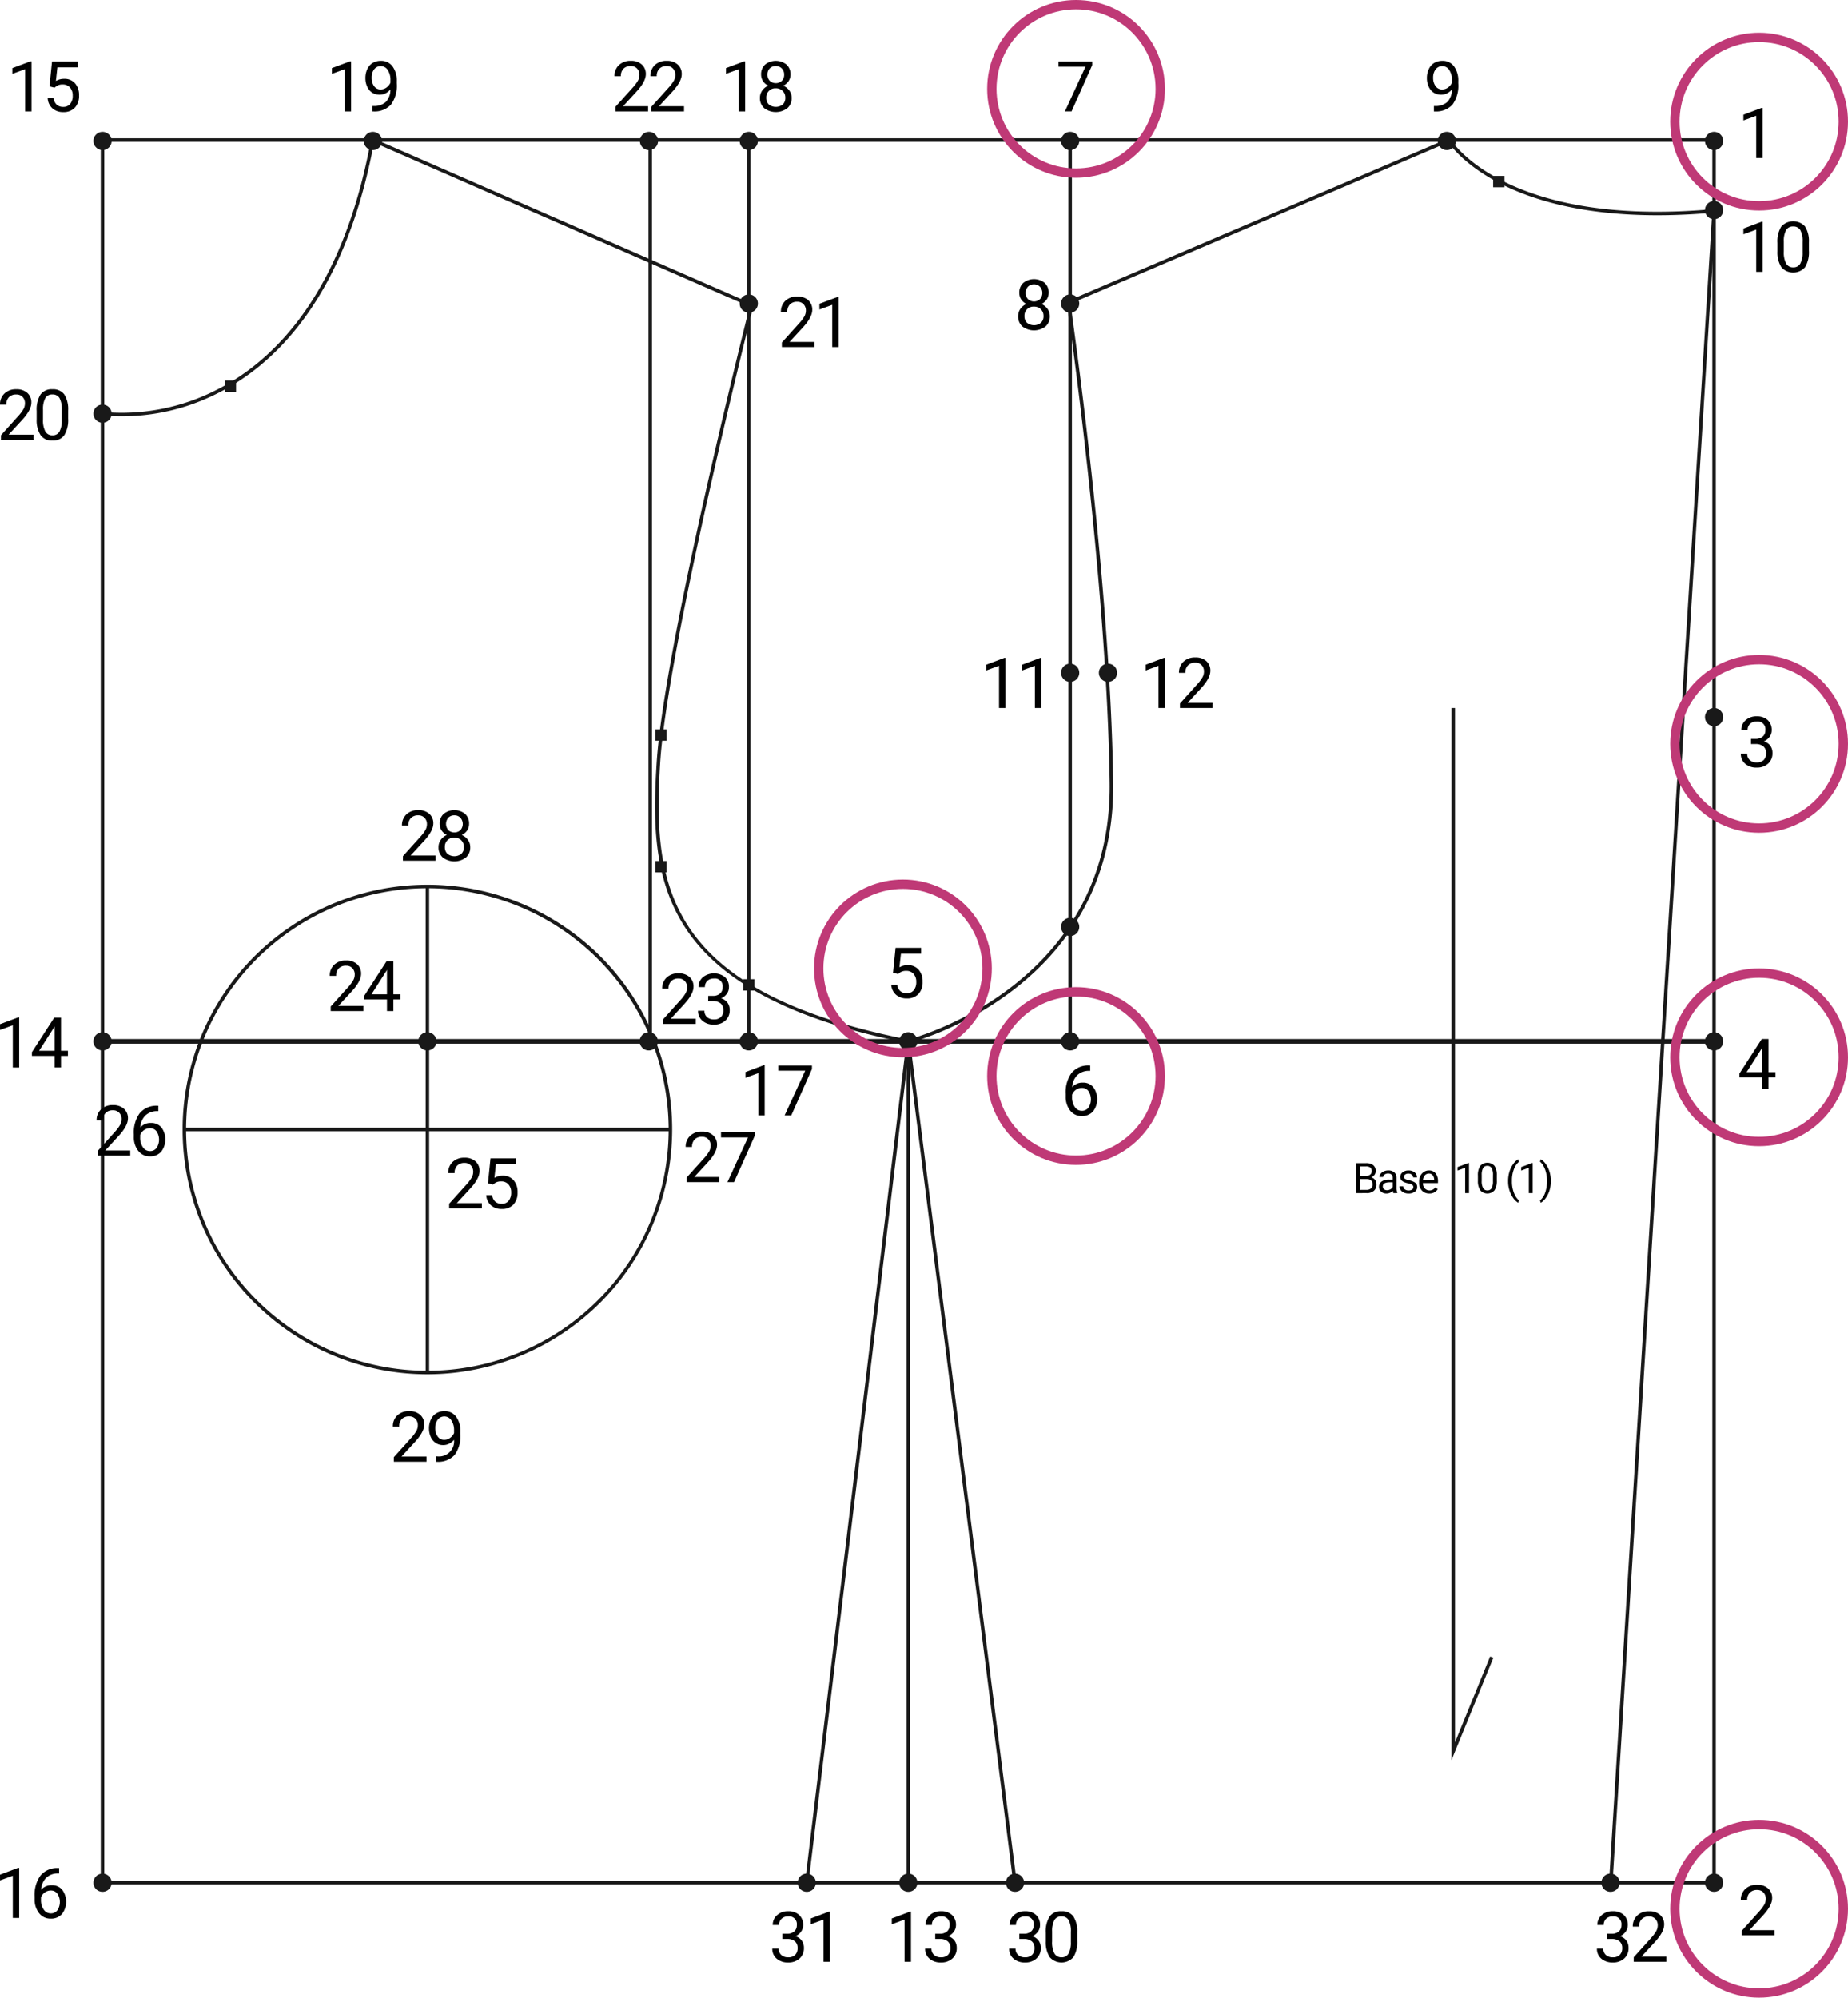 <svg xmlns="http://www.w3.org/2000/svg" xmlns:xlink="http://www.w3.org/1999/xlink" width="395" height="427" viewBox="0 0 395 427">
  <defs>
    <clipPath id="clip-path">
      <rect id="Rectángulo_6971" data-name="Rectángulo 6971" width="386.65" height="406.488" fill="none"/>
    </clipPath>
  </defs>
  <g id="Grupo_87754" data-name="Grupo 87754" transform="translate(4845 9659.5)">
    <g id="Grupo_87748" data-name="Grupo 87748" transform="translate(-5319 -10704.5)">
      <g id="Grupo_87745" data-name="Grupo 87745" transform="translate(474 1058)">
        <path id="Trazado_111885" data-name="Trazado 111885" d="M366.749,389.808H21.54V16.56H366.749Zm-344.46-.75H366V17.31H22.289Z" fill="#191919"/>
        <g id="Grupo_87744" data-name="Grupo 87744">
          <g id="Grupo_87743" data-name="Grupo 87743" clip-path="url(#clip-path)">
            <path id="Trazado_111886" data-name="Trazado 111886" d="M344.668,389.457l-.748-.047L365.972,32.478c-4.182.365-8.084.531-11.7.532-32.655,0-43.233-13.475-44.7-15.606L228.8,51.916c.648,4.478,8.535,59.76,9.139,102.29.629,44.4-43.261,55.638-43.705,55.746l-.08.02-.081-.016c-24.144-4.765-39.642-12.723-47.381-24.328-7.218-10.825-7.086-23.5-6.333-35.554,1.514-24.221,18.562-92.347,19.869-97.54L79.941,17.469c-6.295,33.683-21.675,47.757-33.5,53.63a45.32,45.32,0,0,1-24.587,4.69l.115-.742a44.543,44.543,0,0,0,24.176-4.639c11.709-5.83,26.964-19.851,33.143-53.54l.085-.465,81.733,35.7-.078.308c-.183.724-18.362,72.72-19.925,97.711-1.641,26.261,1.22,48.834,53.028,59.082,2.092-.549,43.662-12.074,43.054-54.987-.625-44.083-9.087-101.9-9.173-102.476l-.042-.286.265-.114,81.63-34.879.167.287c.111.19,11.573,18.985,56.3,14.944l.435-.039-.027.435Z" fill="#191919"/>
            <path id="Trazado_111887" data-name="Trazado 111887" d="M216.585,389.48,194.153,212.64l-21.34,176.838-.745-.09,21.7-179.845a.375.375,0,0,1,.371-.331h0a.376.376,0,0,1,.372.329l22.813,179.845Z" fill="#191919"/>
            <rect id="Rectángulo_6959" data-name="Rectángulo 6959" width="0.75" height="179.846" transform="translate(193.769 209.587)" fill="#191919"/>
            <rect id="Rectángulo_6960" data-name="Rectángulo 6960" width="344.459" height="1" transform="translate(21.915 209.088)" fill="#191919"/>
            <path id="Trazado_111888" data-name="Trazado 111888" d="M91.353,280.753a52.319,52.319,0,1,1,52.319-52.319,52.379,52.379,0,0,1-52.319,52.319m0-103.888a51.569,51.569,0,1,0,51.569,51.569,51.628,51.628,0,0,0-51.569-51.569" fill="#191919"/>
            <rect id="Rectángulo_6961" data-name="Rectángulo 6961" width="0.75" height="103.888" transform="translate(90.978 176.491)" fill="#191919"/>
            <rect id="Rectángulo_6962" data-name="Rectángulo 6962" width="0.75" height="192.652" transform="translate(228.371 16.936)" fill="#191919"/>
            <rect id="Rectángulo_6963" data-name="Rectángulo 6963" width="0.75" height="192.652" transform="translate(159.674 16.936)" fill="#191919"/>
            <rect id="Rectángulo_6964" data-name="Rectángulo 6964" width="0.75" height="192.652" transform="translate(138.608 17.244)" fill="#191919"/>
            <path id="Trazado_111889" data-name="Trazado 111889" d="M310.248,363.225V138.343H311V359.411l7.5-18.339.693.283Z" fill="#191919"/>
            <path id="Trazado_111890" data-name="Trazado 111890" d="M23.859,75.418a1.945,1.945,0,1,1-1.945-1.945,1.945,1.945,0,0,1,1.945,1.945" fill="#191919"/>
            <path id="Trazado_111891" data-name="Trazado 111891" d="M23.859,17.133a1.945,1.945,0,1,1-1.945-1.945,1.945,1.945,0,0,1,1.945,1.945" fill="#191919"/>
            <path id="Trazado_111892" data-name="Trazado 111892" d="M81.648,17.133A1.945,1.945,0,1,1,79.7,15.188a1.945,1.945,0,0,1,1.945,1.945" fill="#191919"/>
            <path id="Trazado_111893" data-name="Trazado 111893" d="M140.663,17.133a1.945,1.945,0,1,1-1.945-1.945,1.945,1.945,0,0,1,1.945,1.945" fill="#191919"/>
            <path id="Trazado_111894" data-name="Trazado 111894" d="M161.994,17.133a1.945,1.945,0,1,1-1.945-1.945,1.945,1.945,0,0,1,1.945,1.945" fill="#191919"/>
            <path id="Trazado_111895" data-name="Trazado 111895" d="M230.69,17.133a1.945,1.945,0,1,1-1.945-1.945,1.945,1.945,0,0,1,1.945,1.945" fill="#191919"/>
            <path id="Trazado_111896" data-name="Trazado 111896" d="M230.69,51.882a1.945,1.945,0,1,1-1.945-1.945,1.945,1.945,0,0,1,1.945,1.945" fill="#191919"/>
            <path id="Trazado_111897" data-name="Trazado 111897" d="M161.994,51.882a1.945,1.945,0,1,1-1.945-1.945,1.945,1.945,0,0,1,1.945,1.945" fill="#191919"/>
            <path id="Trazado_111898" data-name="Trazado 111898" d="M230.69,130.807a1.945,1.945,0,1,1-1.945-1.945,1.945,1.945,0,0,1,1.945,1.945" fill="#191919"/>
            <path id="Trazado_111899" data-name="Trazado 111899" d="M238.772,130.807a1.945,1.945,0,1,1-1.945-1.945,1.945,1.945,0,0,1,1.945,1.945" fill="#191919"/>
            <path id="Trazado_111900" data-name="Trazado 111900" d="M311.2,17.133a1.945,1.945,0,1,1-1.945-1.945,1.945,1.945,0,0,1,1.945,1.945" fill="#191919"/>
            <path id="Trazado_111901" data-name="Trazado 111901" d="M368.319,17.133a1.945,1.945,0,1,1-1.945-1.945,1.945,1.945,0,0,1,1.945,1.945" fill="#191919"/>
            <path id="Trazado_111902" data-name="Trazado 111902" d="M368.319,31.913a1.945,1.945,0,1,1-1.945-1.945,1.945,1.945,0,0,1,1.945,1.945" fill="#191919"/>
            <path id="Trazado_111903" data-name="Trazado 111903" d="M368.319,140.288a1.945,1.945,0,1,1-1.945-1.945,1.945,1.945,0,0,1,1.945,1.945" fill="#191919"/>
            <path id="Trazado_111904" data-name="Trazado 111904" d="M368.319,209.588a1.945,1.945,0,1,1-1.945-1.945,1.945,1.945,0,0,1,1.945,1.945" fill="#191919"/>
            <path id="Trazado_111905" data-name="Trazado 111905" d="M230.69,209.588a1.945,1.945,0,1,1-1.945-1.945,1.945,1.945,0,0,1,1.945,1.945" fill="#191919"/>
            <path id="Trazado_111906" data-name="Trazado 111906" d="M196.089,209.588a1.945,1.945,0,1,1-1.945-1.945,1.945,1.945,0,0,1,1.945,1.945" fill="#191919"/>
            <path id="Trazado_111907" data-name="Trazado 111907" d="M161.994,209.588a1.945,1.945,0,1,1-1.945-1.945,1.945,1.945,0,0,1,1.945,1.945" fill="#191919"/>
            <path id="Trazado_111908" data-name="Trazado 111908" d="M140.619,209.588a1.945,1.945,0,1,1-1.945-1.945,1.945,1.945,0,0,1,1.945,1.945" fill="#191919"/>
            <path id="Trazado_111909" data-name="Trazado 111909" d="M93.3,209.588a1.945,1.945,0,1,1-1.945-1.945,1.945,1.945,0,0,1,1.945,1.945" fill="#191919"/>
            <path id="Trazado_111910" data-name="Trazado 111910" d="M23.859,209.588a1.945,1.945,0,1,1-1.945-1.945,1.945,1.945,0,0,1,1.945,1.945" fill="#191919"/>
            <path id="Trazado_111911" data-name="Trazado 111911" d="M23.859,389.433a1.945,1.945,0,1,1-1.945-1.945,1.945,1.945,0,0,1,1.945,1.945" fill="#191919"/>
            <path id="Trazado_111912" data-name="Trazado 111912" d="M174.386,389.433a1.945,1.945,0,1,1-1.945-1.945,1.945,1.945,0,0,1,1.945,1.945" fill="#191919"/>
            <path id="Trazado_111913" data-name="Trazado 111913" d="M196.089,389.433a1.945,1.945,0,1,1-1.945-1.945,1.945,1.945,0,0,1,1.945,1.945" fill="#191919"/>
            <path id="Trazado_111914" data-name="Trazado 111914" d="M218.9,389.433a1.945,1.945,0,1,1-1.945-1.945,1.945,1.945,0,0,1,1.945,1.945" fill="#191919"/>
            <path id="Trazado_111915" data-name="Trazado 111915" d="M346.178,389.433a1.945,1.945,0,1,1-1.945-1.945,1.945,1.945,0,0,1,1.945,1.945" fill="#191919"/>
            <path id="Trazado_111916" data-name="Trazado 111916" d="M368.319,389.433a1.945,1.945,0,1,1-1.945-1.945,1.945,1.945,0,0,1,1.945,1.945" fill="#191919"/>
            <path id="Trazado_111917" data-name="Trazado 111917" d="M230.69,185.131a1.945,1.945,0,1,1-1.945-1.945,1.945,1.945,0,0,1,1.945,1.945" fill="#191919"/>
            <rect id="Rectángulo_6965" data-name="Rectángulo 6965" width="2.432" height="2.432" transform="translate(319.148 24.598)" fill="#191919"/>
            <rect id="Rectángulo_6966" data-name="Rectángulo 6966" width="2.432" height="2.432" transform="translate(48.027 68.318)" fill="#191919"/>
            <rect id="Rectángulo_6967" data-name="Rectángulo 6967" width="2.432" height="2.432" transform="translate(140.05 142.903)" fill="#191919"/>
            <rect id="Rectángulo_6968" data-name="Rectángulo 6968" width="2.432" height="2.432" transform="translate(140.05 171.039)" fill="#191919"/>
            <rect id="Rectángulo_6969" data-name="Rectángulo 6969" width="2.432" height="2.432" transform="translate(158.834 196.306)" fill="#191919"/>
            <rect id="Rectángulo_6970" data-name="Rectángulo 6970" width="103.888" height="0.75" transform="translate(39.409 228.059)" fill="#191919"/>
            <path id="Trazado_111918" data-name="Trazado 111918" d="M6.732,10.811H5.37V1.78l-2.732,1V1.553L6.52.1h.212Z"/>
            <path id="Trazado_111919" data-name="Trazado 111919" d="M10.575,5.464,11.117.147h5.464V1.4H12.267l-.322,2.908a3.434,3.434,0,0,1,1.779-.462,2.943,2.943,0,0,1,2.315.964,3.774,3.774,0,0,1,.857,2.6,3.645,3.645,0,0,1-.89,2.6,3.244,3.244,0,0,1-2.487.948,3.369,3.369,0,0,1-2.307-.784,3.129,3.129,0,0,1-1.018-2.167h1.282a2.149,2.149,0,0,0,.652,1.38,2.025,2.025,0,0,0,1.391.465A1.833,1.833,0,0,0,15,9.207a2.7,2.7,0,0,0,.538-1.78,2.481,2.481,0,0,0-.582-1.718,1.983,1.983,0,0,0-1.55-.648,2.239,2.239,0,0,0-1.391.388l-.359.293Z"/>
            <path id="Trazado_111920" data-name="Trazado 111920" d="M75.039,10.811H73.677V1.78l-2.732,1V1.553L74.827.1h.212Z"/>
            <path id="Trazado_111921" data-name="Trazado 111921" d="M83.451,6.123a3.31,3.31,0,0,1-1.014.813,2.754,2.754,0,0,1-1.293.308,2.85,2.85,0,0,1-1.608-.454,2.958,2.958,0,0,1-1.058-1.278,4.364,4.364,0,0,1-.373-1.821,4.437,4.437,0,0,1,.406-1.926A2.99,2.99,0,0,1,79.665.454,3.286,3.286,0,0,1,81.408,0,2.977,2.977,0,0,1,83.9,1.183a5.159,5.159,0,0,1,.912,3.226v.4A6.892,6.892,0,0,1,83.583,9.35a4.73,4.73,0,0,1-3.713,1.468h-.264V9.668h.286a3.733,3.733,0,0,0,2.578-.874,3.74,3.74,0,0,0,.981-2.671m-2.087,0a2.093,2.093,0,0,0,1.256-.417,2.472,2.472,0,0,0,.839-1.033V4.131a3.725,3.725,0,0,0-.579-2.168,1.769,1.769,0,0,0-2.9-.151,2.824,2.824,0,0,0-.542,1.806,2.939,2.939,0,0,0,.523,1.8,1.657,1.657,0,0,0,1.4.707"/>
            <path id="Trazado_111922" data-name="Trazado 111922" d="M138.533,10.811h-6.987V9.837l3.691-4.1a8.729,8.729,0,0,0,1.131-1.512,2.523,2.523,0,0,0,.312-1.205,1.914,1.914,0,0,0-.5-1.37,1.77,1.77,0,0,0-1.348-.534,2.093,2.093,0,0,0-1.571.575,2.192,2.192,0,0,0-.56,1.6h-1.355a3.145,3.145,0,0,1,.948-2.38A3.514,3.514,0,0,1,134.827,0a3.374,3.374,0,0,1,2.351.781,2.659,2.659,0,0,1,.864,2.076q0,1.575-2.007,3.75l-2.856,3.1h5.354Z"/>
            <path id="Trazado_111923" data-name="Trazado 111923" d="M146.206,10.811h-6.987V9.837l3.691-4.1a8.729,8.729,0,0,0,1.131-1.512,2.523,2.523,0,0,0,.312-1.205,1.914,1.914,0,0,0-.5-1.37,1.77,1.77,0,0,0-1.348-.534,2.093,2.093,0,0,0-1.571.575,2.192,2.192,0,0,0-.56,1.6h-1.355a3.145,3.145,0,0,1,.948-2.38A3.513,3.513,0,0,1,142.5,0a3.374,3.374,0,0,1,2.351.781,2.659,2.659,0,0,1,.864,2.076q0,1.575-2.007,3.75l-2.856,3.1h5.354Z"/>
            <path id="Trazado_111924" data-name="Trazado 111924" d="M159.274,10.811h-1.362V1.78l-2.732,1V1.553L159.062.1h.212Z"/>
            <path id="Trazado_111925" data-name="Trazado 111925" d="M168.961,2.93a2.48,2.48,0,0,1-.421,1.421,2.861,2.861,0,0,1-1.139.974,3.068,3.068,0,0,1,1.322,1.047,2.638,2.638,0,0,1,.487,1.56,2.787,2.787,0,0,1-.933,2.2,4.093,4.093,0,0,1-4.922,0,2.8,2.8,0,0,1-.927-2.2,2.712,2.712,0,0,1,.473-1.56,2.935,2.935,0,0,1,1.307-1.054,2.8,2.8,0,0,1-1.121-.974,2.517,2.517,0,0,1-.41-1.414,2.756,2.756,0,0,1,.864-2.138,3.67,3.67,0,0,1,4.552,0,2.748,2.748,0,0,1,.868,2.138M167.855,7.9a1.966,1.966,0,0,0-.568-1.459,2.014,2.014,0,0,0-1.483-.563A1.907,1.907,0,0,0,163.783,7.9a1.894,1.894,0,0,0,.538,1.428,2.4,2.4,0,0,0,2.992,0,1.889,1.889,0,0,0,.542-1.424m-2.036-6.791a1.749,1.749,0,0,0-1.292.5,1.811,1.811,0,0,0-.495,1.344,1.809,1.809,0,0,0,.487,1.315,1.934,1.934,0,0,0,2.6,0,1.809,1.809,0,0,0,.487-1.315,1.807,1.807,0,0,0-.505-1.326,1.727,1.727,0,0,0-1.282-.513"/>
            <path id="Trazado_111926" data-name="Trazado 111926" d="M7.192,81.009H.2v-.974l3.691-4.1a8.728,8.728,0,0,0,1.131-1.512,2.523,2.523,0,0,0,.312-1.2,1.914,1.914,0,0,0-.505-1.37,1.77,1.77,0,0,0-1.348-.534,2.093,2.093,0,0,0-1.571.575,2.192,2.192,0,0,0-.56,1.6H0a3.145,3.145,0,0,1,.948-2.38A3.514,3.514,0,0,1,3.486,70.2a3.374,3.374,0,0,1,2.351.781A2.659,2.659,0,0,1,6.7,73.055q0,1.575-2.007,3.75L1.838,79.9H7.192Z"/>
            <path id="Trazado_111927" data-name="Trazado 111927" d="M14.565,76.461A6.2,6.2,0,0,1,13.752,80a2.892,2.892,0,0,1-2.542,1.157,2.911,2.911,0,0,1-2.526-1.132,5.883,5.883,0,0,1-.85-3.38V74.835a6.062,6.062,0,0,1,.813-3.494A2.916,2.916,0,0,1,11.2,70.2a2.94,2.94,0,0,1,2.534,1.1,5.85,5.85,0,0,1,.835,3.4ZM13.21,74.608a4.974,4.974,0,0,0-.483-2.509,1.667,1.667,0,0,0-1.531-.787A1.64,1.64,0,0,0,9.68,72.1,4.839,4.839,0,0,0,9.189,74.5v2.168a5.041,5.041,0,0,0,.5,2.553,1.66,1.66,0,0,0,1.519.824,1.64,1.64,0,0,0,1.491-.776,4.876,4.876,0,0,0,.509-2.447Z"/>
            <path id="Trazado_111928" data-name="Trazado 111928" d="M93.112,170.972H86.125V170l3.691-4.1a8.729,8.729,0,0,0,1.131-1.512,2.523,2.523,0,0,0,.312-1.205,1.914,1.914,0,0,0-.505-1.37,1.77,1.77,0,0,0-1.348-.534,2.093,2.093,0,0,0-1.571.575,2.192,2.192,0,0,0-.56,1.6H85.92a3.145,3.145,0,0,1,.948-2.38,3.514,3.514,0,0,1,2.538-.909,3.374,3.374,0,0,1,2.351.781,2.659,2.659,0,0,1,.864,2.076q0,1.575-2.007,3.75l-2.856,3.1h5.354Z"/>
            <path id="Trazado_111929" data-name="Trazado 111929" d="M100.265,163.091a2.48,2.48,0,0,1-.421,1.421,2.861,2.861,0,0,1-1.139.974,3.063,3.063,0,0,1,1.322,1.048,2.633,2.633,0,0,1,.487,1.56,2.785,2.785,0,0,1-.933,2.2,4.093,4.093,0,0,1-4.922,0,2.8,2.8,0,0,1-.927-2.2,2.708,2.708,0,0,1,.473-1.56,2.93,2.93,0,0,1,1.307-1.055,2.8,2.8,0,0,1-1.121-.974,2.515,2.515,0,0,1-.41-1.414,2.756,2.756,0,0,1,.864-2.138,3.67,3.67,0,0,1,4.552,0,2.748,2.748,0,0,1,.868,2.138m-1.106,4.974a1.964,1.964,0,0,0-.568-1.458,2.011,2.011,0,0,0-1.483-.564,1.907,1.907,0,0,0-2.021,2.022,1.893,1.893,0,0,0,.538,1.428,2.4,2.4,0,0,0,2.992,0,1.889,1.889,0,0,0,.542-1.424m-2.036-6.79a1.748,1.748,0,0,0-1.292.494,2.045,2.045,0,0,0-.008,2.659,1.934,1.934,0,0,0,2.6,0,2,2,0,0,0-.018-2.64,1.723,1.723,0,0,0-1.282-.513"/>
            <path id="Trazado_111930" data-name="Trazado 111930" d="M174.108,61.187h-6.987v-.974l3.691-4.1a8.729,8.729,0,0,0,1.131-1.512,2.523,2.523,0,0,0,.312-1.2,1.914,1.914,0,0,0-.505-1.37,1.77,1.77,0,0,0-1.348-.534,2.093,2.093,0,0,0-1.571.575,2.192,2.192,0,0,0-.56,1.6h-1.355a3.145,3.145,0,0,1,.948-2.38,3.514,3.514,0,0,1,2.538-.909,3.374,3.374,0,0,1,2.351.781,2.659,2.659,0,0,1,.864,2.076q0,1.575-2.007,3.75l-2.856,3.1h5.354Z"/>
            <path id="Trazado_111931" data-name="Trazado 111931" d="M179.247,61.187h-1.362V52.156l-2.732,1V51.929l3.882-1.457h.212Z"/>
            <path id="Trazado_111932" data-name="Trazado 111932" d="M214.9,138.344h-1.362v-9.031l-2.732,1v-1.231l3.882-1.457h.212Z"/>
            <path id="Trazado_111933" data-name="Trazado 111933" d="M222.57,138.344h-1.362v-9.031l-2.732,1v-1.231l3.882-1.457h.212Z"/>
            <path id="Trazado_111934" data-name="Trazado 111934" d="M248.987,138.344h-1.362v-9.031l-2.733,1v-1.231l3.882-1.457h.213Z"/>
            <path id="Trazado_111935" data-name="Trazado 111935" d="M259.194,138.344h-6.987v-.974l3.691-4.1a8.728,8.728,0,0,0,1.131-1.512,2.521,2.521,0,0,0,.311-1.205,1.913,1.913,0,0,0-.5-1.37,1.77,1.77,0,0,0-1.348-.534,2.093,2.093,0,0,0-1.571.575,2.193,2.193,0,0,0-.561,1.6H252a3.142,3.142,0,0,1,.948-2.38,3.514,3.514,0,0,1,2.538-.909,3.376,3.376,0,0,1,2.351.781,2.659,2.659,0,0,1,.864,2.076q0,1.575-2.007,3.75l-2.856,3.1h5.354Z"/>
            <path id="Trazado_111936" data-name="Trazado 111936" d="M190.883,194.922l.542-5.317h5.464v1.252h-4.314l-.322,2.908a3.437,3.437,0,0,1,1.779-.462,2.943,2.943,0,0,1,2.315.964,3.774,3.774,0,0,1,.857,2.6,3.645,3.645,0,0,1-.89,2.6,3.244,3.244,0,0,1-2.487.948,3.365,3.365,0,0,1-2.306-.784,3.126,3.126,0,0,1-1.019-2.167h1.282a2.149,2.149,0,0,0,.652,1.38,2.025,2.025,0,0,0,1.391.465,1.833,1.833,0,0,0,1.484-.644,2.7,2.7,0,0,0,.538-1.78,2.481,2.481,0,0,0-.582-1.718,1.983,1.983,0,0,0-1.549-.648,2.24,2.24,0,0,0-1.392.388l-.359.293Z"/>
            <path id="Trazado_111937" data-name="Trazado 111937" d="M374.264,144.935h1.019a2.238,2.238,0,0,0,1.508-.505,1.687,1.687,0,0,0,.549-1.326,1.654,1.654,0,0,0-1.867-1.875,1.941,1.941,0,0,0-1.4.5,1.755,1.755,0,0,0-.524,1.329h-1.354a2.717,2.717,0,0,1,.926-2.1,3.373,3.373,0,0,1,2.355-.839,3.334,3.334,0,0,1,2.365.8,2.882,2.882,0,0,1,.858,2.219,2.339,2.339,0,0,1-.452,1.348,2.718,2.718,0,0,1-1.226.974,2.616,2.616,0,0,1,1.358.923,2.556,2.556,0,0,1,.481,1.575,2.907,2.907,0,0,1-.938,2.277,3.509,3.509,0,0,1-2.439.843,3.6,3.6,0,0,1-2.443-.813,2.7,2.7,0,0,1-.941-2.146h1.362a1.744,1.744,0,0,0,.55,1.347,2.089,2.089,0,0,0,1.472.506,2.052,2.052,0,0,0,1.5-.513,1.977,1.977,0,0,0,.519-1.472,1.792,1.792,0,0,0-.571-1.428,2.489,2.489,0,0,0-1.647-.513h-1.019Z"/>
            <path id="Trazado_111938" data-name="Trazado 111938" d="M378.014,216.172h1.479v1.1h-1.479v2.476h-1.363v-2.476H371.8v-.8l4.776-7.391h1.442Zm-4.679,0h3.316v-5.229l-.161.292Z"/>
            <path id="Trazado_111939" data-name="Trazado 111939" d="M379.282,400.683H372.3v-.974l3.691-4.1a8.728,8.728,0,0,0,1.131-1.513,2.521,2.521,0,0,0,.311-1.2,1.909,1.909,0,0,0-.5-1.369,1.767,1.767,0,0,0-1.348-.535,2.093,2.093,0,0,0-1.571.575,2.2,2.2,0,0,0-.561,1.6H372.09a3.142,3.142,0,0,1,.948-2.381,3.513,3.513,0,0,1,2.538-.909,3.376,3.376,0,0,1,2.351.781,2.659,2.659,0,0,1,.864,2.076q0,1.575-2.007,3.75l-2.856,3.1h5.354Z"/>
            <path id="Trazado_111940" data-name="Trazado 111940" d="M343.5,400.35h1.017a2.238,2.238,0,0,0,1.508-.505,1.686,1.686,0,0,0,.55-1.326,1.654,1.654,0,0,0-1.868-1.875,1.937,1.937,0,0,0-1.4.5,1.75,1.75,0,0,0-.525,1.329h-1.355a2.714,2.714,0,0,1,.927-2.105,3.373,3.373,0,0,1,2.354-.839,3.336,3.336,0,0,1,2.366.8,2.88,2.88,0,0,1,.858,2.219,2.34,2.34,0,0,1-.452,1.348,2.712,2.712,0,0,1-1.225.975,2.623,2.623,0,0,1,1.358.922,2.568,2.568,0,0,1,.479,1.575,2.91,2.91,0,0,1-.938,2.278,3.511,3.511,0,0,1-2.438.842,3.605,3.605,0,0,1-2.443-.813,2.7,2.7,0,0,1-.941-2.146h1.362a1.743,1.743,0,0,0,.549,1.347,2.091,2.091,0,0,0,1.473.506,2.053,2.053,0,0,0,1.5-.512,1.981,1.981,0,0,0,.521-1.473,1.789,1.789,0,0,0-.572-1.428,2.493,2.493,0,0,0-1.648-.513H343.5Z"/>
            <path id="Trazado_111941" data-name="Trazado 111941" d="M356.188,406.342H349.2v-.974l3.691-4.1a8.8,8.8,0,0,0,1.132-1.513,2.533,2.533,0,0,0,.311-1.2,1.91,1.91,0,0,0-.505-1.369,1.767,1.767,0,0,0-1.348-.535,2.09,2.09,0,0,0-1.57.575,2.2,2.2,0,0,0-.561,1.6H349a3.143,3.143,0,0,1,.949-2.381,3.511,3.511,0,0,1,2.537-.909,3.379,3.379,0,0,1,2.352.781,2.659,2.659,0,0,1,.864,2.076q0,1.575-2.007,3.75l-2.857,3.1h5.354Z"/>
            <path id="Trazado_111942" data-name="Trazado 111942" d="M217.87,400.35h1.018a2.238,2.238,0,0,0,1.508-.505,1.686,1.686,0,0,0,.55-1.326,1.654,1.654,0,0,0-1.868-1.875,1.942,1.942,0,0,0-1.4.5,1.753,1.753,0,0,0-.524,1.329H215.8a2.714,2.714,0,0,1,.927-2.105,3.373,3.373,0,0,1,2.354-.839,3.336,3.336,0,0,1,2.366.8,2.882,2.882,0,0,1,.857,2.219,2.338,2.338,0,0,1-.451,1.348,2.72,2.72,0,0,1-1.226.975,2.619,2.619,0,0,1,1.358.922,2.562,2.562,0,0,1,.48,1.575,2.91,2.91,0,0,1-.938,2.278,3.51,3.51,0,0,1-2.438.842,3.6,3.6,0,0,1-2.443-.813,2.7,2.7,0,0,1-.941-2.146h1.362a1.743,1.743,0,0,0,.549,1.347,2.091,2.091,0,0,0,1.473.506,2.053,2.053,0,0,0,1.5-.512,1.98,1.98,0,0,0,.52-1.473,1.792,1.792,0,0,0-.571-1.428,2.492,2.492,0,0,0-1.648-.513H217.87Z"/>
            <path id="Trazado_111943" data-name="Trazado 111943" d="M230.259,401.794a6.2,6.2,0,0,1-.813,3.537,3.378,3.378,0,0,1-5.068.025,5.883,5.883,0,0,1-.85-3.38v-1.808a6.063,6.063,0,0,1,.814-3.495,2.913,2.913,0,0,1,2.548-1.142,2.943,2.943,0,0,1,2.535,1.1,5.857,5.857,0,0,1,.834,3.4ZM228.9,399.94a4.974,4.974,0,0,0-.483-2.509,1.666,1.666,0,0,0-1.531-.787,1.643,1.643,0,0,0-1.516.784,4.842,4.842,0,0,0-.491,2.409v2.168a5.041,5.041,0,0,0,.5,2.553,1.661,1.661,0,0,0,1.52.824,1.636,1.636,0,0,0,1.49-.776,4.874,4.874,0,0,0,.509-2.446Z"/>
            <path id="Trazado_111944" data-name="Trazado 111944" d="M194.714,406.341h-1.362v-9.03l-2.733,1v-1.231l3.882-1.457h.213Z"/>
            <path id="Trazado_111945" data-name="Trazado 111945" d="M199.9,400.35h1.019a2.238,2.238,0,0,0,1.508-.505,1.686,1.686,0,0,0,.549-1.326,1.654,1.654,0,0,0-1.867-1.875,1.946,1.946,0,0,0-1.4.5,1.756,1.756,0,0,0-.524,1.329h-1.354a2.717,2.717,0,0,1,.926-2.105,3.377,3.377,0,0,1,2.355-.839,3.334,3.334,0,0,1,2.365.8,2.883,2.883,0,0,1,.858,2.219,2.34,2.34,0,0,1-.452,1.348,2.72,2.72,0,0,1-1.226.975,2.615,2.615,0,0,1,1.358.922,2.556,2.556,0,0,1,.481,1.575,2.91,2.91,0,0,1-.938,2.278,3.513,3.513,0,0,1-2.439.842,3.6,3.6,0,0,1-2.443-.813,2.7,2.7,0,0,1-.941-2.146H199.1a1.744,1.744,0,0,0,.55,1.347,2.089,2.089,0,0,0,1.472.506,2.056,2.056,0,0,0,1.5-.512,1.98,1.98,0,0,0,.519-1.473,1.792,1.792,0,0,0-.571-1.428,2.49,2.49,0,0,0-1.647-.513H199.9Z"/>
            <path id="Trazado_111946" data-name="Trazado 111946" d="M167.238,400.35h1.018a2.239,2.239,0,0,0,1.509-.505,1.689,1.689,0,0,0,.549-1.326,1.654,1.654,0,0,0-1.868-1.875,1.945,1.945,0,0,0-1.4.5,1.756,1.756,0,0,0-.524,1.329h-1.355a2.718,2.718,0,0,1,.927-2.105,3.373,3.373,0,0,1,2.354-.839,3.336,3.336,0,0,1,2.366.8,2.882,2.882,0,0,1,.857,2.219,2.338,2.338,0,0,1-.451,1.348,2.72,2.72,0,0,1-1.226.975,2.619,2.619,0,0,1,1.358.922,2.562,2.562,0,0,1,.48,1.575,2.91,2.91,0,0,1-.937,2.278,3.513,3.513,0,0,1-2.439.842,3.6,3.6,0,0,1-2.443-.813,2.7,2.7,0,0,1-.941-2.146h1.362a1.74,1.74,0,0,0,.55,1.347,2.089,2.089,0,0,0,1.472.506,2.052,2.052,0,0,0,1.5-.512,1.976,1.976,0,0,0,.52-1.473,1.792,1.792,0,0,0-.571-1.428,2.491,2.491,0,0,0-1.648-.513h-1.018Z"/>
            <path id="Trazado_111947" data-name="Trazado 111947" d="M177.394,406.341h-1.362v-9.03l-2.732,1v-1.231l3.882-1.457h.212Z"/>
            <path id="Trazado_111948" data-name="Trazado 111948" d="M233.027,214.74v1.151h-.249a3.567,3.567,0,0,0-2.519.937,3.9,3.9,0,0,0-1.084,2.556,2.89,2.89,0,0,1,2.3-.967,2.765,2.765,0,0,1,2.223.982,4.3,4.3,0,0,1-.066,5.17,3.09,3.09,0,0,1-2.406.99,3.043,3.043,0,0,1-2.483-1.176,4.655,4.655,0,0,1-.952-3.028v-.521a7.013,7.013,0,0,1,1.256-4.5,4.614,4.614,0,0,1,3.739-1.594Zm-1.779,4.8a2.279,2.279,0,0,0-2.1,1.465v.5a3.5,3.5,0,0,0,.593,2.124,1.78,1.78,0,0,0,1.48.806,1.725,1.725,0,0,0,1.439-.674,3.24,3.24,0,0,0-.007-3.541,1.7,1.7,0,0,0-1.41-.678"/>
            <path id="Trazado_111949" data-name="Trazado 111949" d="M163.444,225.412h-1.362v-9.031l-2.732,1v-1.231l3.882-1.458h.212Z"/>
            <path id="Trazado_111950" data-name="Trazado 111950" d="M173.549,215.51l-4.417,9.9h-1.42l4.4-9.55h-5.771v-1.114h7.207Z"/>
            <path id="Trazado_111951" data-name="Trazado 111951" d="M153.749,239.684h-6.987v-.974l3.691-4.1a8.728,8.728,0,0,0,1.131-1.513,2.523,2.523,0,0,0,.312-1.2,1.91,1.91,0,0,0-.5-1.369,1.767,1.767,0,0,0-1.348-.535,2.093,2.093,0,0,0-1.571.575,2.2,2.2,0,0,0-.56,1.6h-1.355a3.146,3.146,0,0,1,.948-2.381,3.513,3.513,0,0,1,2.538-.909,3.374,3.374,0,0,1,2.351.781,2.659,2.659,0,0,1,.864,2.076q0,1.575-2.007,3.75l-2.856,3.1h5.354Z"/>
            <path id="Trazado_111952" data-name="Trazado 111952" d="M161.32,229.782l-4.417,9.9h-1.42l4.4-9.55h-5.771V229.02h7.207Z"/>
            <path id="Trazado_111953" data-name="Trazado 111953" d="M103,245.276H96.008V244.3l3.691-4.1a8.728,8.728,0,0,0,1.131-1.512,2.523,2.523,0,0,0,.312-1.205,1.912,1.912,0,0,0-.5-1.37,1.766,1.766,0,0,0-1.348-.534,2.089,2.089,0,0,0-1.571.575,2.192,2.192,0,0,0-.56,1.6H95.8a3.144,3.144,0,0,1,.948-2.38,3.514,3.514,0,0,1,2.538-.909,3.374,3.374,0,0,1,2.351.781,2.659,2.659,0,0,1,.864,2.076q0,1.575-2.007,3.75l-2.856,3.1H103Z"/>
            <path id="Trazado_111954" data-name="Trazado 111954" d="M104.3,239.929l.542-5.317h5.464v1.252H106l-.322,2.908a3.434,3.434,0,0,1,1.779-.462,2.94,2.94,0,0,1,2.315.964,3.772,3.772,0,0,1,.857,2.6,3.647,3.647,0,0,1-.89,2.6,3.244,3.244,0,0,1-2.487.948,3.374,3.374,0,0,1-2.307-.784,3.13,3.13,0,0,1-1.018-2.168H105.2a2.152,2.152,0,0,0,.652,1.381,2.025,2.025,0,0,0,1.391.465,1.831,1.831,0,0,0,1.484-.645,2.7,2.7,0,0,0,.538-1.779,2.481,2.481,0,0,0-.582-1.718,1.983,1.983,0,0,0-1.55-.648,2.239,2.239,0,0,0-1.391.388l-.359.293Z"/>
            <path id="Trazado_111955" data-name="Trazado 111955" d="M27.843,234.026H20.856v-.975l3.691-4.1a8.728,8.728,0,0,0,1.131-1.512,2.523,2.523,0,0,0,.312-1.205,1.912,1.912,0,0,0-.5-1.37,1.766,1.766,0,0,0-1.348-.534,2.089,2.089,0,0,0-1.571.575,2.192,2.192,0,0,0-.56,1.6H20.651a3.144,3.144,0,0,1,.948-2.38,3.514,3.514,0,0,1,2.538-.909,3.374,3.374,0,0,1,2.351.781,2.659,2.659,0,0,1,.864,2.076q0,1.575-2.007,3.75l-2.856,3.1h5.354Z"/>
            <path id="Trazado_111956" data-name="Trazado 111956" d="M33.846,223.354v1.151H33.6a3.568,3.568,0,0,0-2.52.937A3.9,3.9,0,0,0,29.993,228a2.891,2.891,0,0,1,2.3-.967,2.763,2.763,0,0,1,2.223.982,4.3,4.3,0,0,1-.066,5.17,3.087,3.087,0,0,1-2.406.99A3.045,3.045,0,0,1,29.561,233a4.655,4.655,0,0,1-.952-3.028v-.521a7.013,7.013,0,0,1,1.256-4.5,4.614,4.614,0,0,1,3.739-1.594Zm-1.78,4.8a2.279,2.279,0,0,0-2.1,1.465v.5a3.5,3.5,0,0,0,.594,2.124,1.777,1.777,0,0,0,1.479.806,1.723,1.723,0,0,0,1.439-.674,3.235,3.235,0,0,0-.007-3.541,1.7,1.7,0,0,0-1.41-.678"/>
            <path id="Trazado_111957" data-name="Trazado 111957" d="M91.168,299.443H84.181v-.974l3.691-4.1A8.729,8.729,0,0,0,89,292.855a2.523,2.523,0,0,0,.312-1.205,1.91,1.91,0,0,0-.505-1.369,1.767,1.767,0,0,0-1.348-.535,2.093,2.093,0,0,0-1.571.575,2.2,2.2,0,0,0-.56,1.6H83.976a3.146,3.146,0,0,1,.948-2.381,3.514,3.514,0,0,1,2.538-.909,3.374,3.374,0,0,1,2.351.781,2.659,2.659,0,0,1,.864,2.076q0,1.575-2.007,3.75l-2.856,3.1h5.354Z"/>
            <path id="Trazado_111958" data-name="Trazado 111958" d="M97.046,294.756a3.31,3.31,0,0,1-1.014.813,2.742,2.742,0,0,1-1.293.308,2.842,2.842,0,0,1-1.608-.454,2.958,2.958,0,0,1-1.058-1.278,4.364,4.364,0,0,1-.373-1.821,4.432,4.432,0,0,1,.406-1.925,2.987,2.987,0,0,1,1.154-1.312A3.286,3.286,0,0,1,95,288.633a2.977,2.977,0,0,1,2.494,1.183,5.159,5.159,0,0,1,.912,3.226v.4a6.892,6.892,0,0,1-1.231,4.545,4.723,4.723,0,0,1-3.713,1.468H93.2V298.3h.286a3.226,3.226,0,0,0,3.559-3.545m-2.087,0a2.093,2.093,0,0,0,1.256-.417,2.465,2.465,0,0,0,.839-1.033v-.542a3.725,3.725,0,0,0-.579-2.168,1.769,1.769,0,0,0-2.9-.151,2.824,2.824,0,0,0-.542,1.806,2.939,2.939,0,0,0,.523,1.8,1.657,1.657,0,0,0,1.4.707"/>
            <path id="Trazado_111959" data-name="Trazado 111959" d="M148.723,205.86h-6.987v-.974l3.691-4.1a8.767,8.767,0,0,0,1.131-1.512,2.523,2.523,0,0,0,.312-1.205,1.912,1.912,0,0,0-.5-1.37,1.767,1.767,0,0,0-1.348-.535,2.093,2.093,0,0,0-1.571.575,2.2,2.2,0,0,0-.56,1.6h-1.355a3.148,3.148,0,0,1,.948-2.381,3.517,3.517,0,0,1,2.538-.908,3.379,3.379,0,0,1,2.351.78,2.661,2.661,0,0,1,.864,2.076q0,1.575-2.007,3.75l-2.856,3.1h5.354Z"/>
            <path id="Trazado_111960" data-name="Trazado 111960" d="M151.378,199.869H152.4a2.239,2.239,0,0,0,1.509-.505,1.69,1.69,0,0,0,.549-1.326,1.654,1.654,0,0,0-1.868-1.875,1.94,1.94,0,0,0-1.4.5,1.755,1.755,0,0,0-.524,1.329H149.3a2.718,2.718,0,0,1,.927-2.1,3.812,3.812,0,0,1,4.72-.041,2.881,2.881,0,0,1,.857,2.219,2.338,2.338,0,0,1-.451,1.348,2.718,2.718,0,0,1-1.226.974,2.62,2.62,0,0,1,1.358.923,2.562,2.562,0,0,1,.48,1.575,2.906,2.906,0,0,1-.937,2.277,3.508,3.508,0,0,1-2.439.842,3.6,3.6,0,0,1-2.443-.812,2.7,2.7,0,0,1-.941-2.146h1.362a1.74,1.74,0,0,0,.55,1.347,2.089,2.089,0,0,0,1.472.506,2.048,2.048,0,0,0,1.5-.513,1.974,1.974,0,0,0,.52-1.472,1.792,1.792,0,0,0-.571-1.428,2.491,2.491,0,0,0-1.648-.513h-1.018Z"/>
            <path id="Trazado_111961" data-name="Trazado 111961" d="M77.676,203.114H70.689v-.974l3.691-4.1a8.728,8.728,0,0,0,1.131-1.512,2.523,2.523,0,0,0,.312-1.205,1.914,1.914,0,0,0-.5-1.37,1.77,1.77,0,0,0-1.348-.534,2.093,2.093,0,0,0-1.571.575,2.192,2.192,0,0,0-.56,1.6H70.484a3.145,3.145,0,0,1,.948-2.38,3.514,3.514,0,0,1,2.538-.909,3.374,3.374,0,0,1,2.351.781,2.659,2.659,0,0,1,.864,2.076q0,1.575-2.007,3.75l-2.856,3.1h5.354Z"/>
            <path id="Trazado_111962" data-name="Trazado 111962" d="M84.081,199.532h1.48v1.106h-1.48v2.476H82.719v-2.476H77.863v-.8l4.775-7.391h1.443Zm-4.68,0h3.318V194.3l-.161.292Z"/>
            <path id="Trazado_111963" data-name="Trazado 111963" d="M4.1,215.179H2.736v-9.031l-2.732,1v-1.231l3.882-1.458H4.1Z"/>
            <path id="Trazado_111964" data-name="Trazado 111964" d="M13.038,211.6h1.48V212.7h-1.48v2.476H11.676V212.7H6.82v-.8l4.775-7.39h1.443Zm-4.68,0h3.318v-5.229l-.161.292Z"/>
            <path id="Trazado_111965" data-name="Trazado 111965" d="M4.1,396.969H2.736v-9.03l-2.732,1v-1.231l3.882-1.457H4.1Z"/>
            <path id="Trazado_111966" data-name="Trazado 111966" d="M12.635,386.3v1.15h-.249a3.569,3.569,0,0,0-2.52.937,3.9,3.9,0,0,0-1.083,2.557,2.888,2.888,0,0,1,2.3-.967,2.765,2.765,0,0,1,2.224.982,4.3,4.3,0,0,1-.066,5.17,3.09,3.09,0,0,1-2.407.989,3.041,3.041,0,0,1-2.482-1.176,4.65,4.65,0,0,1-.953-3.028v-.52a7.018,7.018,0,0,1,1.257-4.5,4.613,4.613,0,0,1,3.738-1.593Zm-1.779,4.8a2.275,2.275,0,0,0-2.1,1.465v.5a3.5,3.5,0,0,0,.594,2.124,1.778,1.778,0,0,0,1.479.806,1.725,1.725,0,0,0,1.44-.674,3.237,3.237,0,0,0-.007-3.542,1.706,1.706,0,0,0-1.41-.677"/>
            <path id="Trazado_111967" data-name="Trazado 111967" d="M289.862,242.029v-6.4h2.092a2.427,2.427,0,0,1,1.566.43,1.553,1.553,0,0,1,.526,1.275,1.3,1.3,0,0,1-.255.793,1.651,1.651,0,0,1-.694.534,1.483,1.483,0,0,1,.819.552,1.582,1.582,0,0,1,.3.968,1.711,1.711,0,0,1-.558,1.354,2.309,2.309,0,0,1-1.578.492Zm.844-3.67h1.274a1.332,1.332,0,0,0,.885-.277.928.928,0,0,0,.332-.753.916.916,0,0,0-.307-.769,1.51,1.51,0,0,0-.936-.24h-1.248Zm0,.677v2.3H292.1a1.344,1.344,0,0,0,.929-.305,1.074,1.074,0,0,0,.341-.842q0-1.155-1.257-1.156Z"/>
            <path id="Trazado_111968" data-name="Trazado 111968" d="M297.823,242.029a1.726,1.726,0,0,1-.115-.5,1.812,1.812,0,0,1-1.353.589,1.679,1.679,0,0,1-1.153-.4,1.288,1.288,0,0,1-.452-1.009,1.345,1.345,0,0,1,.566-1.154,2.658,2.658,0,0,1,1.588-.411h.791v-.374a.912.912,0,0,0-.255-.678,1.025,1.025,0,0,0-.751-.253,1.191,1.191,0,0,0-.73.219.652.652,0,0,0-.3.533h-.817a1.118,1.118,0,0,1,.253-.688,1.706,1.706,0,0,1,.686-.525,2.3,2.3,0,0,1,.951-.194,1.881,1.881,0,0,1,1.288.411,1.484,1.484,0,0,1,.483,1.131v2.189a2.687,2.687,0,0,0,.167,1.042v.07Zm-1.35-.62a1.431,1.431,0,0,0,.726-.2,1.2,1.2,0,0,0,.5-.515v-.975h-.637q-1.494,0-1.494.875a.739.739,0,0,0,.255.6.974.974,0,0,0,.654.215"/>
            <path id="Trazado_111969" data-name="Trazado 111969" d="M302.1,240.767a.6.6,0,0,0-.248-.512,2.406,2.406,0,0,0-.866-.314,4.1,4.1,0,0,1-.98-.317,1.384,1.384,0,0,1-.536-.439,1.049,1.049,0,0,1-.174-.606,1.235,1.235,0,0,1,.494-.989,1.937,1.937,0,0,1,1.264-.4,1.988,1.988,0,0,1,1.312.417,1.326,1.326,0,0,1,.5,1.068h-.818a.736.736,0,0,0-.284-.576,1.062,1.062,0,0,0-.714-.241,1.11,1.11,0,0,0-.694.193.608.608,0,0,0-.25.505.493.493,0,0,0,.232.444,2.856,2.856,0,0,0,.842.286,4.351,4.351,0,0,1,.986.325,1.447,1.447,0,0,1,.561.455,1.123,1.123,0,0,1,.182.648,1.216,1.216,0,0,1-.509,1.022,2.138,2.138,0,0,1-1.324.385,2.39,2.39,0,0,1-1.01-.2,1.639,1.639,0,0,1-.688-.564,1.36,1.36,0,0,1-.248-.785h.813a.841.841,0,0,0,.327.648,1.268,1.268,0,0,0,.806.24,1.308,1.308,0,0,0,.741-.187.574.574,0,0,0,.279-.5"/>
            <path id="Trazado_111970" data-name="Trazado 111970" d="M305.5,242.117a2.081,2.081,0,0,1-1.574-.635,2.36,2.36,0,0,1-.606-1.7v-.15a2.863,2.863,0,0,1,.269-1.262,2.117,2.117,0,0,1,.756-.871,1.906,1.906,0,0,1,1.053-.314,1.779,1.779,0,0,1,1.441.61,2.646,2.646,0,0,1,.515,1.749v.339h-3.222a1.687,1.687,0,0,0,.412,1.136,1.288,1.288,0,0,0,1,.433,1.416,1.416,0,0,0,.729-.176,1.83,1.83,0,0,0,.522-.466l.5.387a2,2,0,0,1-1.793.919m-.1-4.263a1.082,1.082,0,0,0-.826.358,1.736,1.736,0,0,0-.413,1h2.382v-.061a1.55,1.55,0,0,0-.334-.96,1.02,1.02,0,0,0-.809-.341"/>
            <path id="Trazado_111971" data-name="Trazado 111971" d="M313.986,242.029h-.817V236.61l-1.64.6v-.739l2.329-.875h.128Z"/>
            <path id="Trazado_111972" data-name="Trazado 111972" d="M319.93,239.3a3.722,3.722,0,0,1-.488,2.123,2.026,2.026,0,0,1-3.041.016,3.534,3.534,0,0,1-.51-2.028v-1.086a3.626,3.626,0,0,1,.489-2.1,2.061,2.061,0,0,1,3.049-.024,3.5,3.5,0,0,1,.5,2.041Zm-.813-1.111a2.984,2.984,0,0,0-.29-1.505,1,1,0,0,0-.918-.473.986.986,0,0,0-.91.47,2.908,2.908,0,0,0-.294,1.446v1.3a3.014,3.014,0,0,0,.3,1.532,1,1,0,0,0,.912.494.984.984,0,0,0,.894-.466,2.921,2.921,0,0,0,.3-1.468Z"/>
            <path id="Trazado_111973" data-name="Trazado 111973" d="M322.352,239.431a6.765,6.765,0,0,1,.267-1.907,5.492,5.492,0,0,1,.793-1.661,3.367,3.367,0,0,1,1.093-1.055l.167.536a3.5,3.5,0,0,0-1.051,1.5,6.511,6.511,0,0,0-.452,2.264l0,.373a6.549,6.549,0,0,0,.62,2.944,3.523,3.523,0,0,0,.887,1.169l-.167.5a3.494,3.494,0,0,1-1.116-1.09,6.111,6.111,0,0,1-1.037-3.573"/>
            <path id="Trazado_111974" data-name="Trazado 111974" d="M327.6,242.029h-.817V236.61l-1.639.6v-.739l2.329-.875h.127Z"/>
            <path id="Trazado_111975" data-name="Trazado 111975" d="M331.489,239.475a6.778,6.778,0,0,1-.257,1.879,5.537,5.537,0,0,1-.786,1.659,3.454,3.454,0,0,1-1.11,1.081l-.171-.5a3.548,3.548,0,0,0,1.088-1.61,6.994,6.994,0,0,0,.419-2.424v-.141a7.237,7.237,0,0,0-.194-1.716,5.8,5.8,0,0,0-.538-1.421,3.28,3.28,0,0,0-.775-.98l.171-.5a3.439,3.439,0,0,1,1.105,1.072,5.589,5.589,0,0,1,.787,1.658,6.959,6.959,0,0,1,.261,1.937"/>
            <path id="Trazado_111976" data-name="Trazado 111976" d="M233.46.908l-4.417,9.9h-1.421l4.4-9.55h-5.771V.146h7.207Z"/>
            <path id="Trazado_111977" data-name="Trazado 111977" d="M310.333,6.123a3.3,3.3,0,0,1-1.015.813,2.747,2.747,0,0,1-1.292.308,2.85,2.85,0,0,1-1.608-.454,2.958,2.958,0,0,1-1.058-1.278,4.365,4.365,0,0,1-.374-1.821,4.451,4.451,0,0,1,.406-1.926A3,3,0,0,1,306.547.454,3.287,3.287,0,0,1,308.29,0a2.974,2.974,0,0,1,2.493,1.183,5.153,5.153,0,0,1,.912,3.226v.4a6.9,6.9,0,0,1-1.23,4.545,4.732,4.732,0,0,1-3.713,1.468h-.264V9.668h.285a3.729,3.729,0,0,0,2.578-.874,3.745,3.745,0,0,0,.982-2.671m-2.087,0a2.1,2.1,0,0,0,1.256-.417,2.472,2.472,0,0,0,.839-1.033V4.131a3.732,3.732,0,0,0-.579-2.168,1.77,1.77,0,0,0-2.9-.151,2.83,2.83,0,0,0-.542,1.806,2.939,2.939,0,0,0,.524,1.8,1.657,1.657,0,0,0,1.4.707"/>
            <path id="Trazado_111978" data-name="Trazado 111978" d="M224.15,49.592a2.48,2.48,0,0,1-.421,1.421,2.868,2.868,0,0,1-1.139.974,3.054,3.054,0,0,1,1.321,1.048,2.627,2.627,0,0,1,.488,1.56,2.786,2.786,0,0,1-.934,2.2,4.093,4.093,0,0,1-4.922,0,2.8,2.8,0,0,1-.927-2.2,2.715,2.715,0,0,1,.473-1.56A2.938,2.938,0,0,1,219.4,51.98a2.788,2.788,0,0,1-1.121-.974,2.508,2.508,0,0,1-.411-1.414,2.756,2.756,0,0,1,.865-2.138,3.669,3.669,0,0,1,4.551,0,2.745,2.745,0,0,1,.869,2.138m-1.106,4.974a1.964,1.964,0,0,0-.568-1.458,2.011,2.011,0,0,0-1.483-.564,1.907,1.907,0,0,0-2.021,2.022,1.893,1.893,0,0,0,.538,1.428,2.4,2.4,0,0,0,2.992,0,1.889,1.889,0,0,0,.542-1.424m-2.036-6.79a1.75,1.75,0,0,0-1.293.494,2.049,2.049,0,0,0-.008,2.659,1.936,1.936,0,0,0,2.6,0,2,2,0,0,0-.019-2.64,1.721,1.721,0,0,0-1.281-.513"/>
            <path id="Trazado_111979" data-name="Trazado 111979" d="M376.744,20.78h-1.362V11.749l-2.733,1V11.522l3.882-1.457h.213Z"/>
            <path id="Trazado_111980" data-name="Trazado 111980" d="M376.744,45.107h-1.362V36.076l-2.733,1V35.849l3.882-1.457h.213Z"/>
            <path id="Trazado_111981" data-name="Trazado 111981" d="M386.649,40.559a6.2,6.2,0,0,1-.812,3.538,3.378,3.378,0,0,1-5.068.025,5.883,5.883,0,0,1-.85-3.38V38.933a6.062,6.062,0,0,1,.813-3.494,3.44,3.44,0,0,1,5.083-.04,5.843,5.843,0,0,1,.834,3.4ZM385.3,38.706a4.974,4.974,0,0,0-.483-2.509,1.667,1.667,0,0,0-1.532-.787,1.639,1.639,0,0,0-1.515.784,4.828,4.828,0,0,0-.491,2.409v2.168a5.053,5.053,0,0,0,.5,2.553,1.661,1.661,0,0,0,1.52.824,1.637,1.637,0,0,0,1.49-.776,4.864,4.864,0,0,0,.51-2.447Z"/>
          </g>
        </g>
      </g>
      <g id="Elipse_5896" data-name="Elipse 5896" transform="translate(685 1045)" fill="none" stroke="#bf3976" stroke-width="2">
        <circle cx="19" cy="19" r="19" stroke="none"/>
        <circle cx="19" cy="19" r="18" fill="none"/>
      </g>
      <g id="Elipse_5897" data-name="Elipse 5897" transform="translate(685 1256)" fill="none" stroke="#bf3976" stroke-width="2">
        <circle cx="19" cy="19" r="19" stroke="none"/>
        <circle cx="19" cy="19" r="18" fill="none"/>
      </g>
      <g id="Elipse_5902" data-name="Elipse 5902" transform="translate(648 1233)" fill="none" stroke="#bf3976" stroke-width="2">
        <circle cx="19" cy="19" r="19" stroke="none"/>
        <circle cx="19" cy="19" r="18" fill="none"/>
      </g>
      <g id="Elipse_5898" data-name="Elipse 5898" transform="translate(831 1252)" fill="none" stroke="#bf3976" stroke-width="2">
        <circle cx="19" cy="19" r="19" stroke="none"/>
        <circle cx="19" cy="19" r="18" fill="none"/>
      </g>
      <g id="Elipse_5899" data-name="Elipse 5899" transform="translate(831 1185)" fill="none" stroke="#bf3976" stroke-width="2">
        <circle cx="19" cy="19" r="19" stroke="none"/>
        <circle cx="19" cy="19" r="18" fill="none"/>
      </g>
      <g id="Elipse_5901" data-name="Elipse 5901" transform="translate(831 1052)" fill="none" stroke="#bf3976" stroke-width="2">
        <circle cx="19" cy="19" r="19" stroke="none"/>
        <circle cx="19" cy="19" r="18" fill="none"/>
      </g>
      <g id="Elipse_5900" data-name="Elipse 5900" transform="translate(831 1434)" fill="none" stroke="#bf3976" stroke-width="2">
        <circle cx="19" cy="19" r="19" stroke="none"/>
        <circle cx="19" cy="19" r="18" fill="none"/>
      </g>
    </g>
  </g>
</svg>
